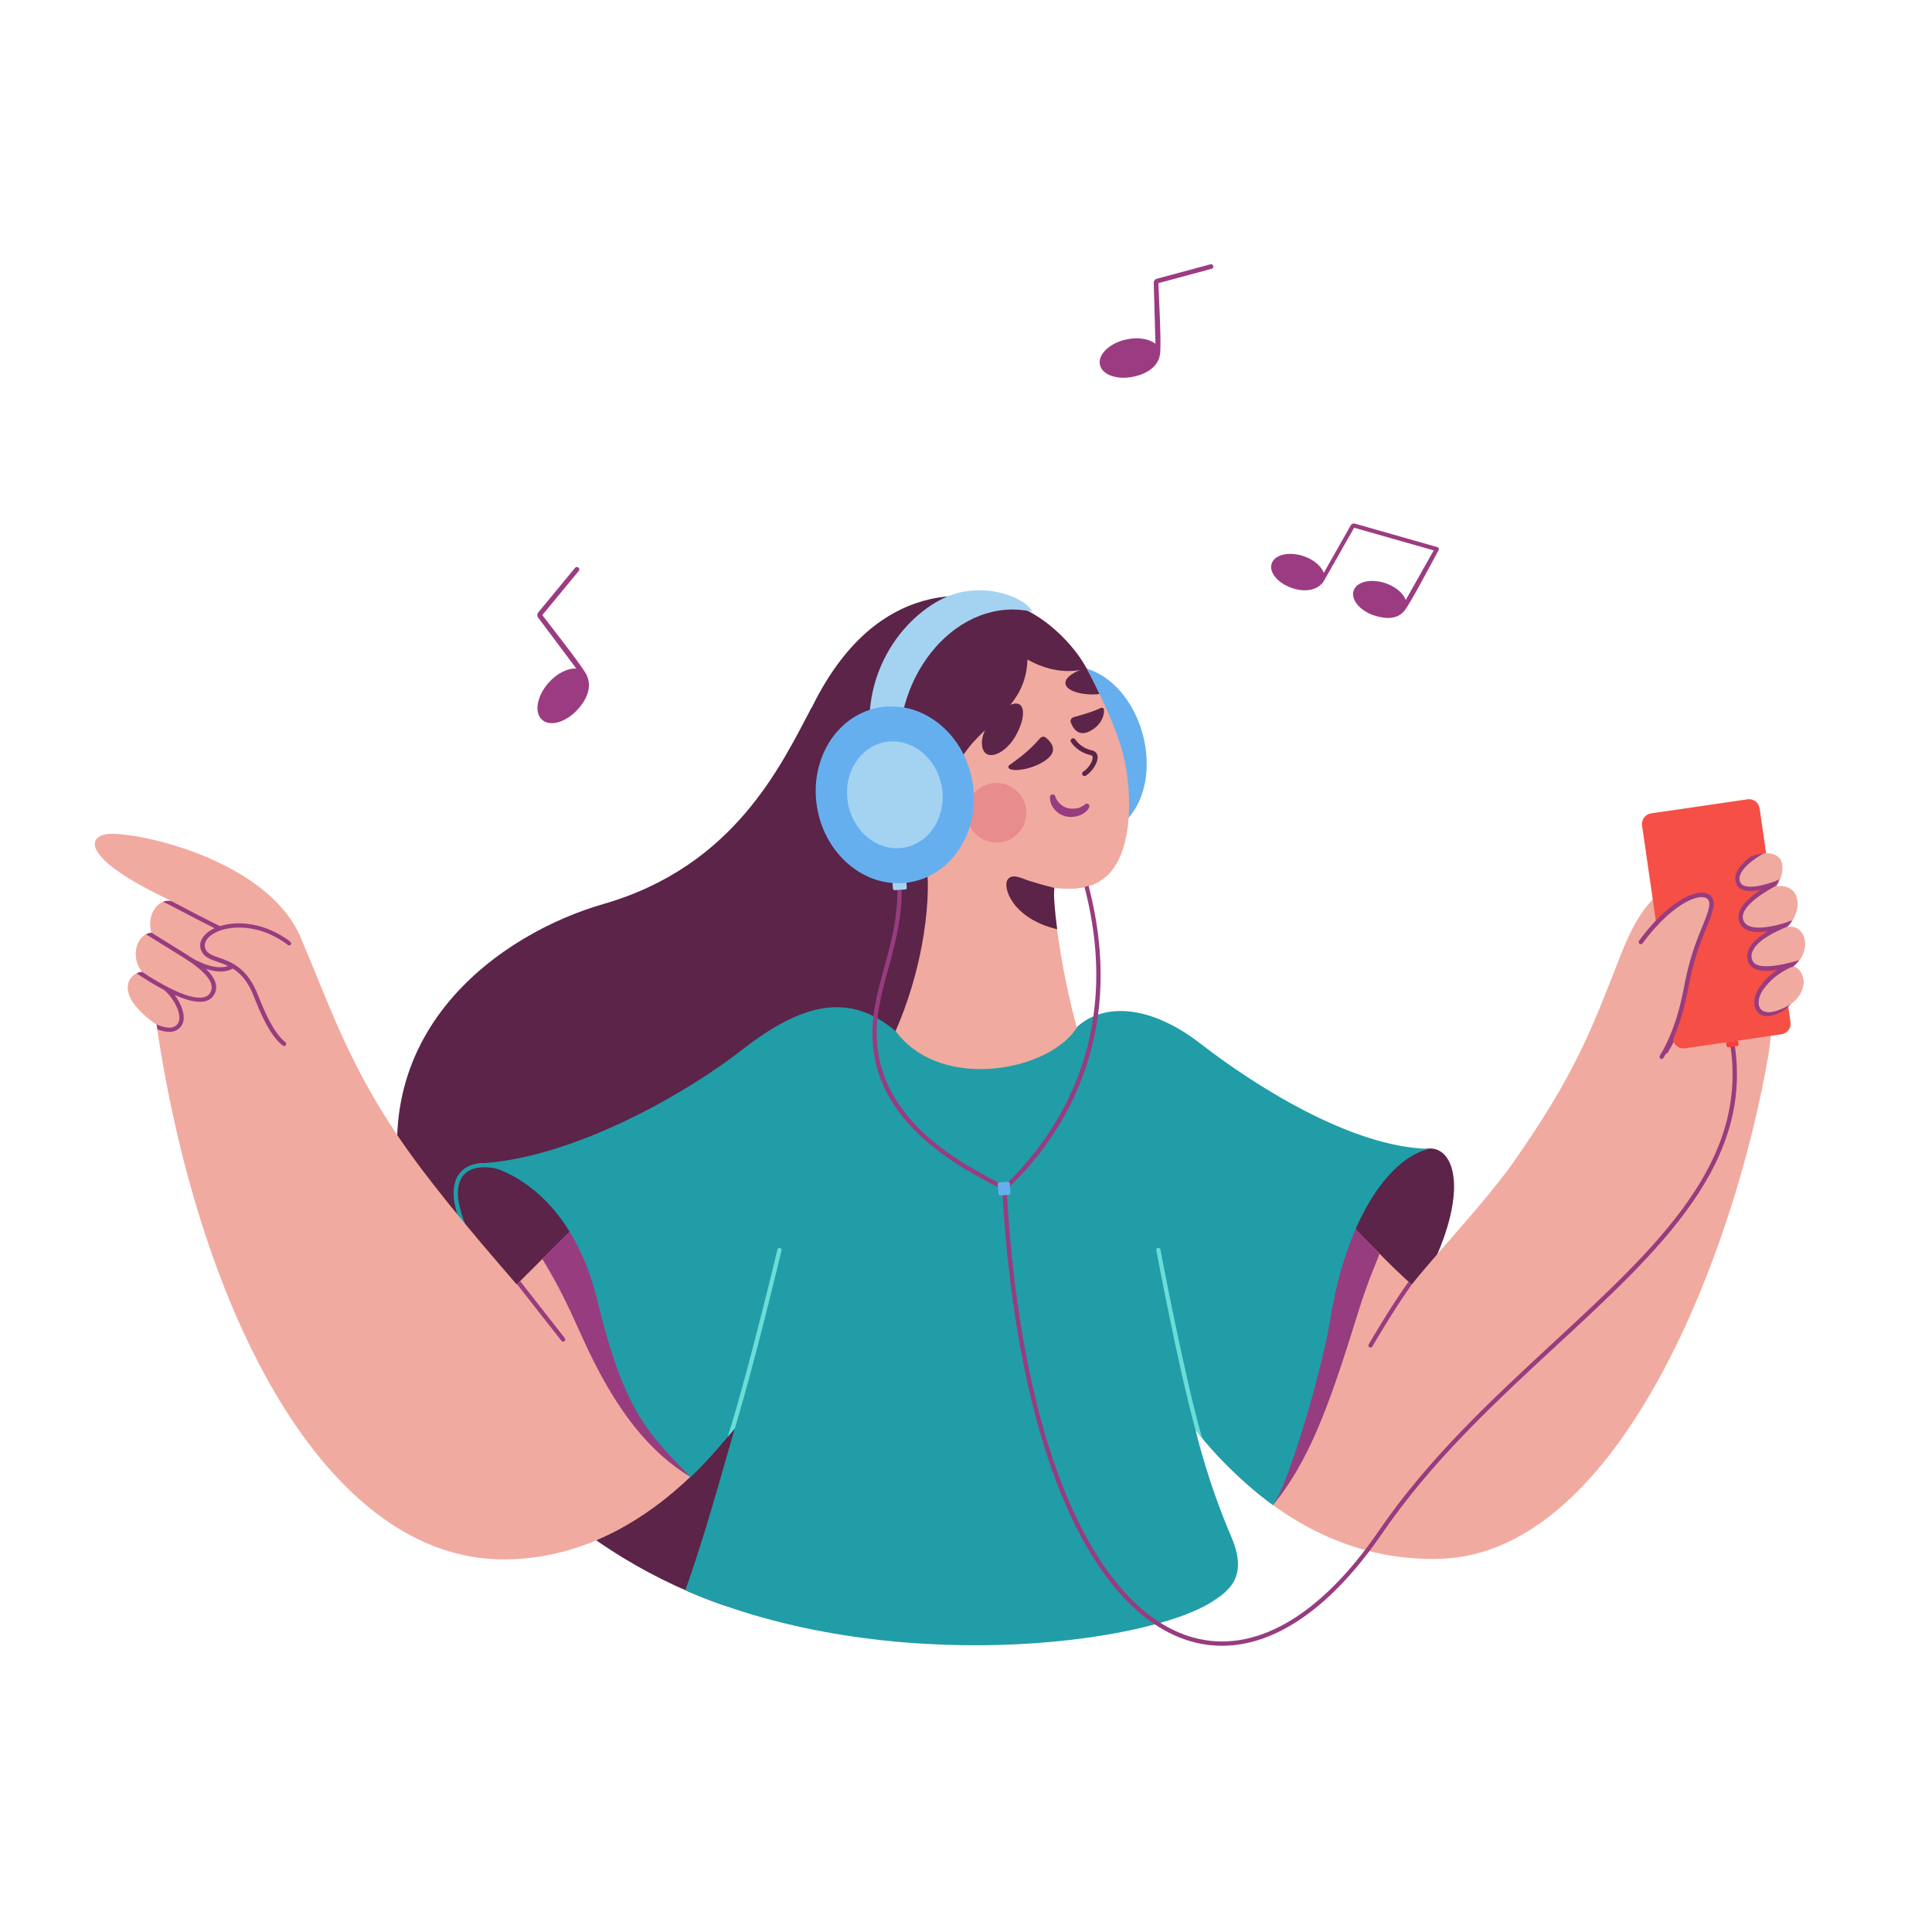 <svg width="379" height="379" viewBox="0 0 379 379" fill="none" xmlns="http://www.w3.org/2000/svg">
<g clip-path="url(#clip0_9_176)">
<path d="M216.78 163.32C223.241 161.597 226.556 152.989 224.184 144.094C221.812 135.199 214.652 129.384 208.191 131.107C201.73 132.83 198.416 141.438 200.787 150.333C203.159 159.228 210.32 165.042 216.78 163.32Z" fill="#66AFEF"/>
</g>
<g clip-path="url(#clip1_9_176)">
<path d="M159.219 138.785C153.121 150.266 144.05 169.953 118.321 177.356C98.942 182.921 69.838 202.174 79.963 239.057C83.622 252.41 91.106 253.045 90.171 272.866C92.343 279.384 109.049 303.115 141.126 314.613C155.527 319.777 142.078 301.811 163.346 300.942C173.704 300.942 156.162 309.632 189.626 308.847C219.13 283.328 187.621 167.179 184.062 149.915L159.219 138.785Z" fill="#5B2448"/>
<path d="M217.008 171.908C214.702 173.913 211.896 174.666 206.85 174.164C206.299 177.055 208.404 191.595 211.344 201.906C208.254 208.992 184.33 215.911 175.575 202.508C182.458 186.949 182.709 171.641 181.389 168.164L169.461 155.831C169.143 155.547 168.859 155.263 168.575 154.979C167.072 153.441 165.802 151.703 164.816 149.815C162.611 145.586 161.826 140.673 162.477 135.86C163.246 130.312 181.74 121.203 196.041 121.203C201.805 121.203 211.227 128.273 211.678 129.025C212.096 129.693 212.748 130.395 213.115 131.08C213.149 131.13 213.165 131.181 213.199 131.214C213.199 131.214 213.199 131.247 213.232 131.247C213.232 131.281 213.266 131.298 213.266 131.298V131.331C213.266 131.364 213.299 131.381 213.299 131.415V131.398C213.499 131.766 214.101 132.902 214.903 134.523C215.036 134.757 215.137 135.024 215.27 135.258C215.371 135.459 215.471 135.676 215.588 135.877C215.588 135.91 215.621 135.927 215.621 135.96C217.075 138.952 218.846 142.979 219.982 146.723C222.087 153.725 222.722 166.978 217.008 171.908V171.908Z" fill="#F1AA9F"/>
<path opacity="0.52" d="M195.49 165.29C198.719 165.29 201.337 162.671 201.337 159.441C201.337 156.21 198.719 153.592 195.49 153.592C192.26 153.592 189.642 156.21 189.642 159.441C189.642 162.671 192.26 165.29 195.49 165.29Z" fill="#E27280"/>
<path d="M194.404 141.442C192.282 143.865 192.165 146.974 193.468 147.859C194.771 148.745 197.411 147.391 199.082 144.617C200.769 141.793 201.203 138.935 200.017 138.2C198.764 137.431 196.509 139.035 194.404 141.442Z" fill="#5B2448"/>
<path d="M213.65 158.421C213.449 158.806 213.132 159.157 212.764 159.407C212.43 159.675 212.029 159.875 211.628 160.009C210.793 160.293 209.907 160.343 209.055 160.143C208.638 160.042 208.22 159.859 207.836 159.625C207.468 159.391 207.134 159.107 206.85 158.772C206.282 158.104 205.948 157.268 205.965 156.349C205.965 156.065 206.232 155.831 206.516 155.831C206.75 155.831 206.934 155.981 207.017 156.199V156.232C207.201 156.8 207.535 157.302 207.986 157.719C208.187 157.92 208.421 158.087 208.688 158.221C208.955 158.355 209.206 158.488 209.49 158.538C210.058 158.672 210.659 158.672 211.227 158.572C211.795 158.471 212.347 158.204 212.814 157.82L212.848 157.786C213.082 157.586 213.416 157.602 213.6 157.836C213.733 157.987 213.75 158.221 213.65 158.421V158.421Z" fill="#983C80"/>
<path d="M198.012 150.082C199.132 149.28 201.855 147.425 204.01 144.834C204.327 144.467 204.845 144.417 205.213 144.734C206.148 145.52 207.452 147.04 205.731 148.628C203.659 150.583 199.349 151.519 198.046 150.834C197.845 150.734 197.762 150.45 197.862 150.232C197.912 150.182 197.962 150.132 198.012 150.082V150.082Z" fill="#5B2448"/>
<path d="M215.855 138.918C214.719 139.487 213.082 140.005 210.559 140.707C210.125 140.857 209.907 141.325 210.058 141.743C210.058 141.776 210.091 141.793 210.091 141.793C210.526 142.929 211.528 144.467 213.616 143.514C215.721 142.545 216.707 140.623 216.557 139.152C216.507 138.868 216.139 138.751 215.855 138.918V138.918Z" fill="#5B2448"/>
<path d="M181.155 153.207C181.155 153.207 174.456 149.514 168.842 153.307C163.563 156.901 166.721 165.624 178.348 167.88C180.704 168.298 183.127 168.298 185.482 167.931L181.155 153.207Z" fill="#F1AA9F"/>
<path d="M201.905 172.794C200.418 172.326 198.614 171.256 197.678 172.526C196.592 174.03 198.614 180.214 207.385 182.286C206.883 178.526 206.65 175.501 206.833 174.181C204.327 173.512 204.829 173.696 201.905 172.794V172.794Z" fill="#5B2448"/>
<path d="M209.005 134.022C209.039 135.325 211.528 136.278 214.585 136.228C214.953 136.228 215.32 136.178 215.671 136.127C215.638 136.077 215.621 135.994 215.588 135.944C215.354 135.442 215.12 135.008 214.919 134.573C214.117 132.969 213.516 131.816 213.316 131.448V131.415C213.282 131.381 213.282 131.364 213.282 131.331C213.249 131.298 213.232 131.231 213.232 131.197C213.199 131.114 213.148 131.064 213.132 130.997C210.709 131.715 208.955 132.869 209.005 134.022V134.022Z" fill="#5B2448"/>
<path d="M212.798 152.238C212.53 152.271 212.296 152.087 212.28 151.82C212.246 151.636 212.363 151.452 212.514 151.352C213.483 150.801 214.468 149.246 214.335 148.494C214.301 148.344 214.251 148.21 213.95 148.127C212.363 147.792 210.96 146.857 210.074 145.536C209.941 145.302 210.024 145.018 210.258 144.885C210.492 144.751 210.776 144.834 210.91 145.035C211.695 146.155 212.864 146.907 214.184 147.191C214.786 147.291 215.22 147.742 215.304 148.327C215.487 149.581 214.184 151.469 213.015 152.154C212.931 152.221 212.864 152.238 212.798 152.238V152.238Z" fill="#5B2448"/>
<path d="M213.132 131.114C213.132 131.114 208.086 133.086 201.554 129.376C201.22 139.787 192.132 141.609 187.871 149.998C185.75 154.21 185.165 157.135 182.993 156.232C177.714 151.737 165.768 151.218 166.37 158.772C167.155 169 160.422 172.175 160.422 172.175L142.964 180.197C151.568 176.671 152.086 161.563 157.916 141.676C169.394 115.338 187.387 114.736 198.747 118.613C206.065 121.036 211.595 127.972 213.132 131.114Z" fill="#5B2448"/>
<path d="M217.008 171.908C214.702 173.913 211.896 174.666 206.85 174.164C207.452 167.078 222.722 166.978 217.008 171.908Z" fill="#F1AA9F"/>
<path d="M170.881 157.703C170.663 157.803 170.58 158.037 170.663 158.254C170.764 158.471 170.998 158.555 171.215 158.471C171.265 158.455 176.678 156.148 181.088 161.53C181.172 161.63 181.289 161.68 181.406 161.68C181.506 161.68 181.59 161.647 181.673 161.58C181.857 161.43 181.874 161.162 181.723 160.995C176.928 155.129 170.947 157.669 170.881 157.703V157.703Z" fill="#983C80"/>
<path d="M185.131 168.85C185.365 168.816 185.532 168.616 185.499 168.382C185.466 168.148 185.265 167.981 185.031 168.014C183.678 168.164 182.475 168.215 181.406 168.198C181.489 168.432 181.573 168.716 181.64 169.034H181.94C182.909 169.034 183.979 168.983 185.131 168.85Z" fill="#983C80"/>
<path d="M278.605 225.738C287.443 221.844 294.61 243.82 250.555 288.341C250.004 243.553 267.947 227.81 278.605 225.738V225.738Z" fill="#5B2448"/>
<path d="M347.788 198.664C347.788 198.664 347.37 204.162 346.953 206.686C340.537 244.639 318.05 304.619 282.632 305.789C219.163 307.878 193.585 192.648 221.485 199.834C231.108 202.307 266.56 243.152 276.951 251.976C281.295 246.461 291.704 235.381 296.832 228.077C309.028 210.697 312.203 202.007 317.883 187.467C322.093 176.688 325.785 174.147 332.084 171.758C346.719 166.192 352.466 167.58 348.139 174.248C353.552 173.496 353.685 179.128 350.294 182.119C354.303 181.116 355.64 186.799 351.63 189.64C353.719 189.64 356.475 195.489 347.788 198.664Z" fill="#F1AA9F"/>
<path d="M347.788 198.664C347.788 198.664 345.165 199.065 344.781 196.993C344.563 195.84 344.948 193.818 348.79 190.141C345.282 190.141 343.511 189.539 343.277 188.135C343.077 186.899 343.611 185.462 346.952 182.788C342.943 182.788 341.54 181.751 341.439 180.448C341.272 178.275 344.781 176.103 345.449 174.766C341.773 174.766 340.804 174.014 340.771 172.927C340.721 170.671 343.995 168.432 344.614 168.248C349.458 166.744 351.129 170.421 348.139 174.248C353.552 173.496 353.685 179.128 350.294 182.119C354.303 181.116 355.64 186.798 351.63 189.64C353.719 189.64 356.475 195.489 347.788 198.664Z" fill="#F1AA9F"/>
<path d="M352.9 188.453C348.473 189.706 344.48 190.208 343.745 188.553C343.461 187.918 343.478 187.3 343.778 186.665C344.697 184.643 348.122 182.988 350.311 182.119L350.327 182.102C350.745 181.735 351.096 181.334 351.413 180.899C351.447 180.866 351.463 180.832 351.48 180.782C351.146 180.899 350.661 181.066 350.077 181.3C348.289 181.818 346.485 182.186 344.998 182.186C344.246 182.186 343.578 182.086 343.043 181.868C342.475 181.634 342.108 181.25 341.924 180.732C341.205 178.643 344.664 176.136 348.155 174.248H348.139C348.155 174.214 348.172 174.198 348.189 174.164C348.49 173.78 348.723 173.395 348.924 173.028C348.957 172.978 348.974 172.927 349.007 172.861C348.74 172.994 348.456 173.145 348.172 173.295C345.883 174.081 343.31 174.666 342.007 174.081C341.623 173.897 341.373 173.629 341.256 173.228C340.704 171.223 344.096 168.917 345.933 167.931C345.432 167.964 344.881 168.064 344.279 168.231C343.995 168.315 343.711 168.415 343.427 168.515C341.74 169.752 339.936 171.557 340.454 173.446C340.637 174.081 341.038 174.549 341.657 174.833C342.124 175.05 342.709 175.133 343.361 175.133C343.962 175.133 344.63 175.05 345.315 174.916C341.907 177.139 340.487 179.178 341.105 180.983C341.356 181.735 341.89 182.286 342.692 182.62C343.327 182.888 344.096 183.005 344.948 183.005C345.499 183.005 346.1 182.955 346.719 182.871C345.115 183.79 343.611 184.96 342.993 186.314C342.609 187.166 342.592 188.035 342.96 188.888C343.411 189.924 344.58 190.458 346.451 190.458C347.069 190.458 347.771 190.408 348.556 190.291C347.186 191.194 346.117 192.213 345.182 193.5C343.895 195.255 343.711 197.26 344.731 198.397C344.981 198.681 345.482 199.065 346.334 199.182H346.451C346.618 199.182 348.957 199.182 351.129 197.01C351.163 196.976 351.196 196.926 351.229 196.893C348.456 198.48 346.268 198.848 345.365 197.828C344.63 197.01 344.831 195.405 345.867 194.001C347.203 192.196 348.807 190.926 351.229 189.79C351.246 189.79 351.246 189.773 351.263 189.773C351.397 189.74 351.547 189.706 351.697 189.673C351.681 189.673 351.664 189.673 351.647 189.673C352.132 189.289 352.549 188.871 352.9 188.453V188.453Z" fill="#983C80"/>
<path d="M326.821 206.686C326.754 206.686 326.671 206.669 326.604 206.619C326.403 206.502 326.353 206.235 326.47 206.051C329.578 201.021 330.714 195.138 331.198 192.614C331.248 192.33 331.298 192.096 331.332 191.912C332.418 186.765 333.704 183.707 334.623 181.484C335.208 180.08 335.675 178.961 335.926 177.791C336.06 177.156 336.076 176.32 335.341 175.986C333.604 175.2 328.525 177.423 323.129 184.659C322.995 184.843 322.728 184.877 322.544 184.743C322.36 184.609 322.327 184.342 322.46 184.158C327.857 176.905 333.303 174.147 335.675 175.217C336.628 175.652 337.012 176.638 336.728 177.958C336.461 179.211 335.993 180.364 335.375 181.802C334.406 184.125 333.203 187.016 332.134 192.08C332.1 192.263 332.05 192.497 332 192.781C331.499 195.338 330.346 201.338 327.155 206.502C327.088 206.619 326.955 206.686 326.821 206.686Z" fill="#983C80"/>
<path d="M268.632 264.293C268.698 264.326 268.765 264.343 268.849 264.343C268.999 264.343 269.133 264.276 269.216 264.142C272.808 257.992 275.398 254.148 276.951 251.976C276.751 251.809 276.534 251.625 276.317 251.424C274.763 253.597 272.173 257.457 268.498 263.724C268.364 263.908 268.431 264.176 268.632 264.293Z" fill="#983C80"/>
<path d="M249.72 295.26L250.037 222.846C250.689 223.465 257.906 232.757 270.603 245.959C269.935 247.965 268.498 250.722 266.376 257.608C260.629 276.208 256.736 286.687 249.72 295.26Z" fill="#983C80"/>
<path d="M99.61 256.989C99.476 256.989 99.343 256.922 99.259 256.805C98.825 256.154 88.466 240.628 89.001 233.475C89.168 231.303 90.054 229.782 91.624 228.913C94.464 227.359 98.541 228.529 99.977 229.297C100.178 229.414 100.261 229.665 100.145 229.866C100.028 230.066 99.777 230.15 99.576 230.033C98.123 229.247 94.414 228.328 92.025 229.648C90.705 230.367 89.97 231.67 89.837 233.542C89.319 240.411 99.844 256.187 99.961 256.338C100.094 256.521 100.044 256.789 99.844 256.922C99.777 256.973 99.693 256.989 99.61 256.989V256.989Z" fill="#219DA7"/>
<path d="M156.83 199.834C156.83 199.834 141.293 212.034 101.364 251.976C91.674 240.779 83.053 230.517 76.972 221.225C67.784 207.187 64.309 196.308 58.929 183.79C52.748 169.418 29.358 163.569 21.84 163.569C17.48 163.569 14.489 167.747 33.702 176.771C31.029 176.103 28.69 179.445 29.692 182.955C27.019 183.122 25.349 187.467 27.855 190.642C25.666 190.676 21.673 194.653 30.695 201.004C39.215 258.326 64.275 306.089 99.008 305.906C158.334 305.622 186.234 190.977 156.83 199.834Z" fill="#F1AA9F"/>
<path d="M110.803 262.504L102.032 251.324C101.832 251.524 101.631 251.725 101.431 251.926L110.135 263.022C110.219 263.123 110.336 263.19 110.469 263.19C110.553 263.19 110.653 263.156 110.72 263.106C110.904 262.939 110.937 262.671 110.803 262.504Z" fill="#983C80"/>
<path d="M56.924 184.709C51.879 180.899 46.583 180.598 43.175 181.668C43.175 181.668 43.175 181.668 43.158 181.668C39.85 180.064 37.795 178.961 36.141 178.091C35.239 177.607 34.42 177.189 33.602 176.771C33.034 176.654 32.482 176.704 31.981 176.905C33.284 177.523 34.404 178.108 35.757 178.827C37.294 179.646 39.198 180.648 42.105 182.086C41.504 182.37 40.969 182.687 40.568 183.038C39.282 184.141 38.931 185.495 39.616 186.748C40.184 187.818 41.32 188.202 42.64 188.67C43.308 188.904 44.01 189.138 44.728 189.506C43.809 189.84 41.604 190.158 37.712 187.968C37.077 187.534 36.492 187.166 36.024 186.882L35.74 186.698C34.621 185.996 32.098 184.425 29.726 182.971C29.341 182.988 28.991 183.105 28.657 183.289C31.179 184.843 34.086 186.648 35.306 187.417L35.59 187.601C35.974 187.835 36.475 188.152 37.027 188.52C37.06 188.553 37.093 188.587 37.127 188.603C37.177 188.637 37.21 188.654 37.261 188.67C39.015 189.874 41.136 191.578 41.487 193.249C41.604 193.834 41.504 194.352 41.17 194.854C40.869 195.305 40.401 195.572 39.767 195.673C36.96 196.107 31.797 193.233 27.871 190.659C27.537 190.676 27.153 190.776 26.802 190.96C28.439 192.046 30.327 193.216 32.215 194.219L32.232 194.235C33.719 195.472 35.256 197.979 35.189 199.734C35.172 200.402 34.922 200.904 34.42 201.254C33.518 201.906 32.031 201.555 30.595 200.904L30.745 201.004C30.795 201.305 30.845 201.622 30.878 201.923C31.664 202.224 32.466 202.424 33.217 202.424C33.836 202.424 34.42 202.274 34.922 201.923C35.623 201.422 36.008 200.67 36.041 199.75C36.091 198.33 35.306 196.575 34.27 195.188C36.091 195.99 37.828 196.525 39.215 196.525C39.466 196.525 39.7 196.508 39.917 196.475C40.786 196.341 41.437 195.94 41.888 195.305C42.356 194.62 42.506 193.868 42.339 193.066C42.122 192.013 41.354 190.977 40.401 190.057C41.554 190.442 42.506 190.575 43.275 190.575C44.595 190.575 45.363 190.191 45.664 189.991C47.034 190.86 48.404 192.23 49.507 194.753C49.623 195.004 49.757 195.372 49.924 195.79C50.943 198.33 52.831 203.059 55.471 205.115C55.554 205.182 55.638 205.199 55.721 205.199C55.838 205.199 55.972 205.148 56.056 205.031C56.189 204.848 56.172 204.58 55.989 204.446C53.533 202.541 51.628 197.762 50.709 195.472C50.526 195.021 50.392 194.67 50.275 194.403C48.187 189.69 45.163 188.637 42.957 187.868C41.755 187.45 40.819 187.133 40.401 186.347C39.75 185.127 40.602 184.141 41.17 183.657C42.523 182.487 44.879 181.868 47.435 181.969C49.623 182.052 52.981 182.721 56.49 185.378C56.674 185.512 56.941 185.478 57.075 185.294C57.141 185.111 57.108 184.843 56.924 184.709V184.709Z" fill="#983C80"/>
<path d="M135.446 289.745C127.761 285.066 120.911 277.211 114.228 262.337C111.271 255.769 109.55 252.143 106.376 246.962C110.219 242.951 131.018 222.395 136.448 220.557C145.303 217.515 135.446 289.745 135.446 289.745Z" fill="#983C80"/>
<path d="M175.759 202.357C167.021 194.82 157.833 196.324 145.47 206.017C135.329 213.972 112.558 227.409 93.679 228.245C93.679 228.245 111.054 229.916 117.235 255.318C122.598 277.378 127.426 281.389 135.446 289.745C138.787 286.737 144.133 280.219 144.133 280.219C140.959 291.249 138.119 301.611 134.443 311.972C174.038 329.186 224.96 322.618 237.958 314.095C241.199 311.972 244.875 309.198 241.533 301.444C236.855 290.581 234.516 280.553 234.516 280.386C236.02 282.726 242.536 290.079 249.719 295.26C252.844 291.099 259.393 268.554 260.963 258.778C264.338 237.988 273.126 226.924 280.393 225.37C265.073 225.103 245.91 212.803 235.519 204.747C225.495 196.976 216.507 196.792 211.361 201.371C206.349 209.961 184.797 214.39 175.759 202.357V202.357Z" fill="#219DA7"/>
<path d="M227.166 244.79C226.932 244.84 226.781 245.057 226.831 245.274C227.049 246.427 231.058 267.785 234.483 280.403C234.884 280.955 235.335 281.573 235.853 282.208C232.311 269.925 227.7 245.408 227.633 245.107C227.617 244.907 227.399 244.756 227.166 244.79V244.79Z" fill="#6CDCD8"/>
<path d="M153.004 244.806C152.787 244.756 152.553 244.89 152.503 245.124C152.436 245.425 146.689 269.44 142.747 281.89C143.599 280.888 144.133 280.236 144.133 280.236V280.269C147.992 267.602 153.038 246.477 153.305 245.324C153.355 245.074 153.222 244.856 153.004 244.806Z" fill="#6CDCD8"/>
</g>
<g clip-path="url(#clip2_9_176)">
<path d="M239.731 322.852C237.723 322.852 235.714 322.581 233.739 322.022C224.117 319.313 215.609 310.119 209.161 295.422C202.325 279.861 197.986 258.391 196.602 233.315C187.115 228.472 167.855 218.465 171.619 197.418C172.109 194.709 172.818 192.136 173.493 189.647C175.046 184.008 176.649 178.184 175.839 170.276C175.822 170.039 175.991 169.836 176.211 169.819C176.447 169.802 176.649 169.971 176.666 170.192C177.493 178.251 175.873 184.161 174.303 189.867C173.628 192.339 172.919 194.896 172.446 197.571C168.766 218.16 187.976 227.964 197.21 232.671C197.345 232.739 197.429 232.874 197.446 233.027C198.813 258.12 203.135 279.573 209.954 295.083C216.301 309.543 224.623 318.568 233.992 321.209C245.977 324.579 258.924 317.18 270.437 300.366C280.261 286.007 292.77 274.443 304.856 263.251C325.332 244.304 343.006 227.947 339.41 204.835C339.376 204.598 339.528 204.395 339.765 204.344C340.001 204.31 340.203 204.462 340.254 204.699C341.925 215.485 339.258 225.458 331.848 236.075C325.247 245.54 315.626 254.446 305.43 263.86C293.377 275.019 280.903 286.549 271.129 300.823C261.254 315.232 250.315 322.852 239.731 322.852V322.852Z" fill="#983C80"/>
<path d="M197.294 233.518L196.72 232.891C206.139 224.07 220.758 204.699 212.74 173.984L213.55 173.764C217.281 188.089 216.588 201.448 211.457 213.487C208.3 220.937 203.523 227.676 197.294 233.518V233.518Z" fill="#983C80"/>
<path d="M175.417 172.935L177.46 172.799C177.645 172.782 177.814 172.935 177.814 173.121L177.882 174.137C177.899 174.323 177.747 174.492 177.561 174.492L175.518 174.628C175.333 174.645 175.164 174.492 175.164 174.306L175.096 173.29C175.096 173.121 175.232 172.952 175.417 172.935Z" fill="#A4D3F2"/>
<path d="M170.589 143.879C170.589 143.879 174.387 147.147 176.498 149.128C174.978 132.027 188.145 116.788 202.493 120.005C201.818 118.142 196.079 114.756 188.82 116.11C181.224 117.465 169.577 127.793 170.589 143.879V143.879Z" fill="#A4D3F2"/>
<path d="M178.789 173.017C187.169 171.413 192.505 162.457 190.708 153.014C188.911 143.571 180.661 137.217 172.282 138.821C163.902 140.425 158.566 149.381 160.363 158.824C162.16 168.267 170.41 174.622 178.789 173.017Z" fill="#66AFEF"/>
<path d="M177.501 166.248C182.565 165.278 185.791 159.868 184.705 154.164C183.62 148.459 178.634 144.621 173.57 145.591C168.506 146.56 165.28 151.971 166.366 157.675C167.451 163.379 172.437 167.218 177.501 166.248Z" fill="#A4D3F2"/>
<path d="M340.76 205.207L339.089 205.444C338.904 205.478 338.735 205.343 338.701 205.156L338.6 204.462L340.946 204.124L341.047 204.818C341.064 205.004 340.946 205.173 340.76 205.207V205.207Z" fill="#F73E39"/>
<path d="M323.897 159.558L342.82 156.798C343.968 156.629 345.014 157.425 345.183 158.576L351.243 200.517C351.412 201.668 350.619 202.718 349.471 202.888L330.548 205.648C329.4 205.817 328.353 205.021 328.185 203.87L322.124 161.929C321.973 160.794 322.749 159.728 323.897 159.558V159.558Z" fill="#F54F46"/>
<path d="M196.045 231.96L197.733 231.842C197.919 231.825 198.088 231.977 198.088 232.163L198.223 234.043C198.239 234.229 198.088 234.398 197.902 234.398L196.214 234.517C196.028 234.534 195.859 234.381 195.859 234.195L195.724 232.316C195.724 232.129 195.859 231.977 196.045 231.96Z" fill="#66AFEF"/>
</g>
<g clip-path="url(#clip3_9_176)">
<path d="M347.83 198.814C347.83 198.814 345.212 199.223 344.829 197.107C344.612 195.929 344.995 193.864 348.831 190.109C345.329 190.109 343.561 189.495 343.328 188.061C343.128 186.798 343.661 185.33 346.997 182.599C342.994 182.599 341.593 181.541 341.493 180.21C341.326 177.991 344.829 175.772 345.496 174.407C341.827 174.407 340.859 173.639 340.826 172.529C340.776 170.225 344.045 167.938 344.662 167.75C349.498 166.214 351.166 169.969 348.181 173.877C353.584 173.109 353.717 178.861 350.332 181.917C354.334 180.892 355.669 186.696 351.666 189.597C353.751 189.597 356.502 195.571 347.83 198.814V198.814Z" fill="#F1AA9F"/>
<path d="M352.934 188.368C348.514 189.648 344.528 190.16 343.795 188.471C343.511 187.822 343.528 187.191 343.828 186.542C344.745 184.477 348.164 182.787 350.349 181.899L350.365 181.882C350.782 181.507 351.132 181.097 351.449 180.654C351.483 180.619 351.499 180.585 351.516 180.534C351.182 180.654 350.699 180.824 350.115 181.063C348.331 181.592 346.53 181.968 345.045 181.968C344.295 181.968 343.628 181.865 343.094 181.643C342.527 181.405 342.16 181.012 341.977 180.483C341.243 178.366 344.695 175.789 348.181 173.878H348.164C348.181 173.843 348.197 173.826 348.214 173.792C348.514 173.4 348.748 173.007 348.948 172.632C348.981 172.58 348.998 172.529 349.031 172.461C348.764 172.597 348.481 172.751 348.197 172.905C346.563 173.468 344.779 173.946 343.411 173.946C342.877 173.946 342.41 173.878 342.044 173.707C341.643 173.519 341.41 173.246 341.293 172.836C340.743 170.788 344.128 168.433 345.963 167.426C345.462 167.46 344.912 167.562 344.312 167.733C344.028 167.818 343.745 167.921 343.461 168.023C341.777 169.286 339.976 171.13 340.493 173.058C340.676 173.707 341.076 174.185 341.693 174.475C342.16 174.697 342.744 174.782 343.394 174.782C343.995 174.782 344.662 174.697 345.346 174.56C341.96 176.847 340.559 178.93 341.176 180.773C341.426 181.541 341.96 182.104 342.761 182.446C343.394 182.719 344.161 182.838 345.012 182.838C345.562 182.838 346.163 182.787 346.78 182.702C345.179 183.64 343.678 184.835 343.061 186.218C342.677 187.088 342.661 187.976 343.027 188.846C343.478 189.904 344.645 190.451 346.513 190.451C347.13 190.451 347.83 190.399 348.614 190.28C347.247 191.202 346.179 192.243 345.245 193.557C343.961 195.349 343.778 197.397 344.795 198.558C345.045 198.848 345.546 199.241 346.396 199.36H346.513C346.68 199.36 349.014 199.36 351.182 197.141C351.216 197.107 351.249 197.056 351.283 197.022C348.514 198.643 346.329 199.019 345.429 197.978C344.695 197.141 344.895 195.503 345.929 194.069C347.263 192.226 348.864 190.928 351.283 189.768C351.299 189.768 351.299 189.751 351.316 189.751C351.449 189.717 351.599 189.682 351.75 189.648C351.733 189.648 351.716 189.648 351.699 189.648C352.166 189.222 352.583 188.812 352.934 188.368V188.368Z" fill="#983C80"/>
</g>
<g clip-path="url(#clip4_9_176)">
<path d="M321.874 184.798C329.116 174.716 336.869 173.701 335.761 178.157C335.045 180.996 332.37 184.66 330.99 192.626C330.666 194.449 330.308 198.802 326.389 206.716" fill="#F1AA9F"/>
<path d="M325.963 207.748C325.895 207.748 325.81 207.731 325.742 207.679C325.537 207.559 325.486 207.284 325.606 207.094C328.775 201.916 329.934 195.86 330.428 193.262C330.479 192.97 330.53 192.729 330.564 192.54C331.672 187.241 332.984 184.093 333.921 181.804C334.517 180.359 334.994 179.207 335.25 178.002C335.386 177.349 335.403 176.488 334.653 176.144C332.898 175.318 327.719 177.607 322.215 185.056C322.079 185.245 321.806 185.28 321.618 185.142C321.431 185.004 321.397 184.729 321.533 184.54C327.037 177.073 332.592 174.235 335.011 175.336C335.983 175.783 336.374 176.798 336.085 178.157C335.812 179.447 335.335 180.635 334.705 182.114C333.716 184.505 332.489 187.482 331.399 192.695C331.365 192.884 331.314 193.125 331.263 193.417C330.751 196.049 329.576 202.226 326.321 207.542C326.236 207.679 326.1 207.748 325.963 207.748V207.748Z" fill="#983C80"/>
</g>
<g clip-path="url(#clip5_9_176)">
<path d="M113.467 111.337C113.419 111.297 113.363 111.267 113.304 111.249C113.244 111.23 113.182 111.224 113.12 111.23C113.058 111.235 112.998 111.253 112.943 111.283C112.888 111.312 112.839 111.351 112.8 111.399L105.593 120.137C105.475 120.279 105.409 120.456 105.404 120.641C105.4 120.825 105.458 121.006 105.569 121.154C106.488 122.381 111.029 128.449 113.055 131.153C111.409 131.038 109.299 132.05 107.632 133.919C105.319 136.513 104.737 139.772 106.331 141.2C107.925 142.628 111.091 141.684 113.402 139.09C115.671 136.545 116.12 134.002 114.786 131.891C113.047 129.14 107.744 122.479 106.387 120.666L113.531 112.006C113.57 111.958 113.6 111.902 113.618 111.843C113.636 111.783 113.643 111.72 113.637 111.658C113.631 111.596 113.613 111.536 113.583 111.481C113.554 111.426 113.515 111.377 113.467 111.337V111.337Z" fill="#9B3C82"/>
</g>
<g clip-path="url(#clip6_9_176)">
<path d="M238.01 52.168C237.994 52.11 237.968 52.056 237.931 52.009C237.894 51.961 237.849 51.922 237.797 51.892C237.745 51.862 237.687 51.843 237.628 51.835C237.568 51.827 237.508 51.831 237.45 51.847L226.914 54.688C226.743 54.734 226.592 54.836 226.486 54.978C226.38 55.12 226.325 55.294 226.33 55.471C226.371 56.942 226.572 64.213 226.663 67.453C225.431 66.45 223.206 66.071 220.854 66.61C217.59 67.357 215.319 69.586 215.779 71.588C216.24 73.591 219.259 74.608 222.522 73.86C225.725 73.126 227.493 71.385 227.616 68.992C227.777 65.873 227.306 57.716 227.245 55.544L237.689 52.727C237.746 52.712 237.801 52.685 237.848 52.648C237.896 52.612 237.935 52.566 237.965 52.514C237.995 52.462 238.015 52.405 238.022 52.346C238.03 52.286 238.026 52.226 238.01 52.168V52.168Z" fill="#9B3C82"/>
</g>
<g clip-path="url(#clip7_9_176)">
<path d="M282.213 107.92C282.243 107.866 282.26 107.806 282.264 107.745C282.268 107.684 282.258 107.622 282.235 107.565C282.212 107.508 282.176 107.457 282.13 107.417C282.085 107.376 282.03 107.346 281.971 107.329L265.772 102.718C265.622 102.675 265.463 102.683 265.319 102.742C265.176 102.801 265.056 102.907 264.979 103.043C264.343 104.166 261.119 109.854 259.684 112.385C259.208 111.05 257.684 109.738 255.639 109.07C252.802 108.143 250.036 108.807 249.462 110.553C248.887 112.299 250.721 114.466 253.559 115.392C256.396 116.318 258.789 115.582 259.736 113.909C259.759 113.867 264.815 104.985 265.64 103.528L281.25 107.971L275.761 117.703C275.288 116.366 273.763 115.05 271.714 114.38C268.877 113.454 266.111 114.118 265.537 115.864C264.963 117.61 266.745 119.81 269.582 120.737C272.021 121.534 274.14 121.416 275.445 119.887C276.581 118.564 280.565 110.936 282.213 107.92Z" fill="#9B3C82"/>
</g>
<defs>
<clipPath id="clip0_9_176">
<rect width="24.214" height="33.338" fill="white" transform="translate(196.493 134.227) rotate(-14.931)"/>
</clipPath>
<clipPath id="clip1_9_176">
<rect width="343.556" height="207.748" fill="white" transform="translate(18.599 116.858)"/>
</clipPath>
<clipPath id="clip2_9_176">
<rect width="191.255" height="207.046" fill="white" transform="translate(160.022 115.806)"/>
</clipPath>
<clipPath id="clip3_9_176">
<rect width="16.494" height="31.934" fill="white" transform="translate(337.591 167.392)"/>
</clipPath>
<clipPath id="clip4_9_176">
<rect width="14.739" height="32.636" fill="white" transform="translate(321.448 175.112)"/>
</clipPath>
<clipPath id="clip5_9_176">
<rect width="19.652" height="25.968" fill="white" transform="translate(95.692 119.623) rotate(-25.805)"/>
</clipPath>
<clipPath id="clip6_9_176">
<rect width="18.95" height="24.916" fill="white" transform="translate(219.404 48.792) rotate(9.476)"/>
</clipPath>
<clipPath id="clip7_9_176">
<rect width="25.968" height="25.267" fill="white" transform="translate(264.702 92.501) rotate(40.558)"/>
</clipPath>
</defs>
</svg>
